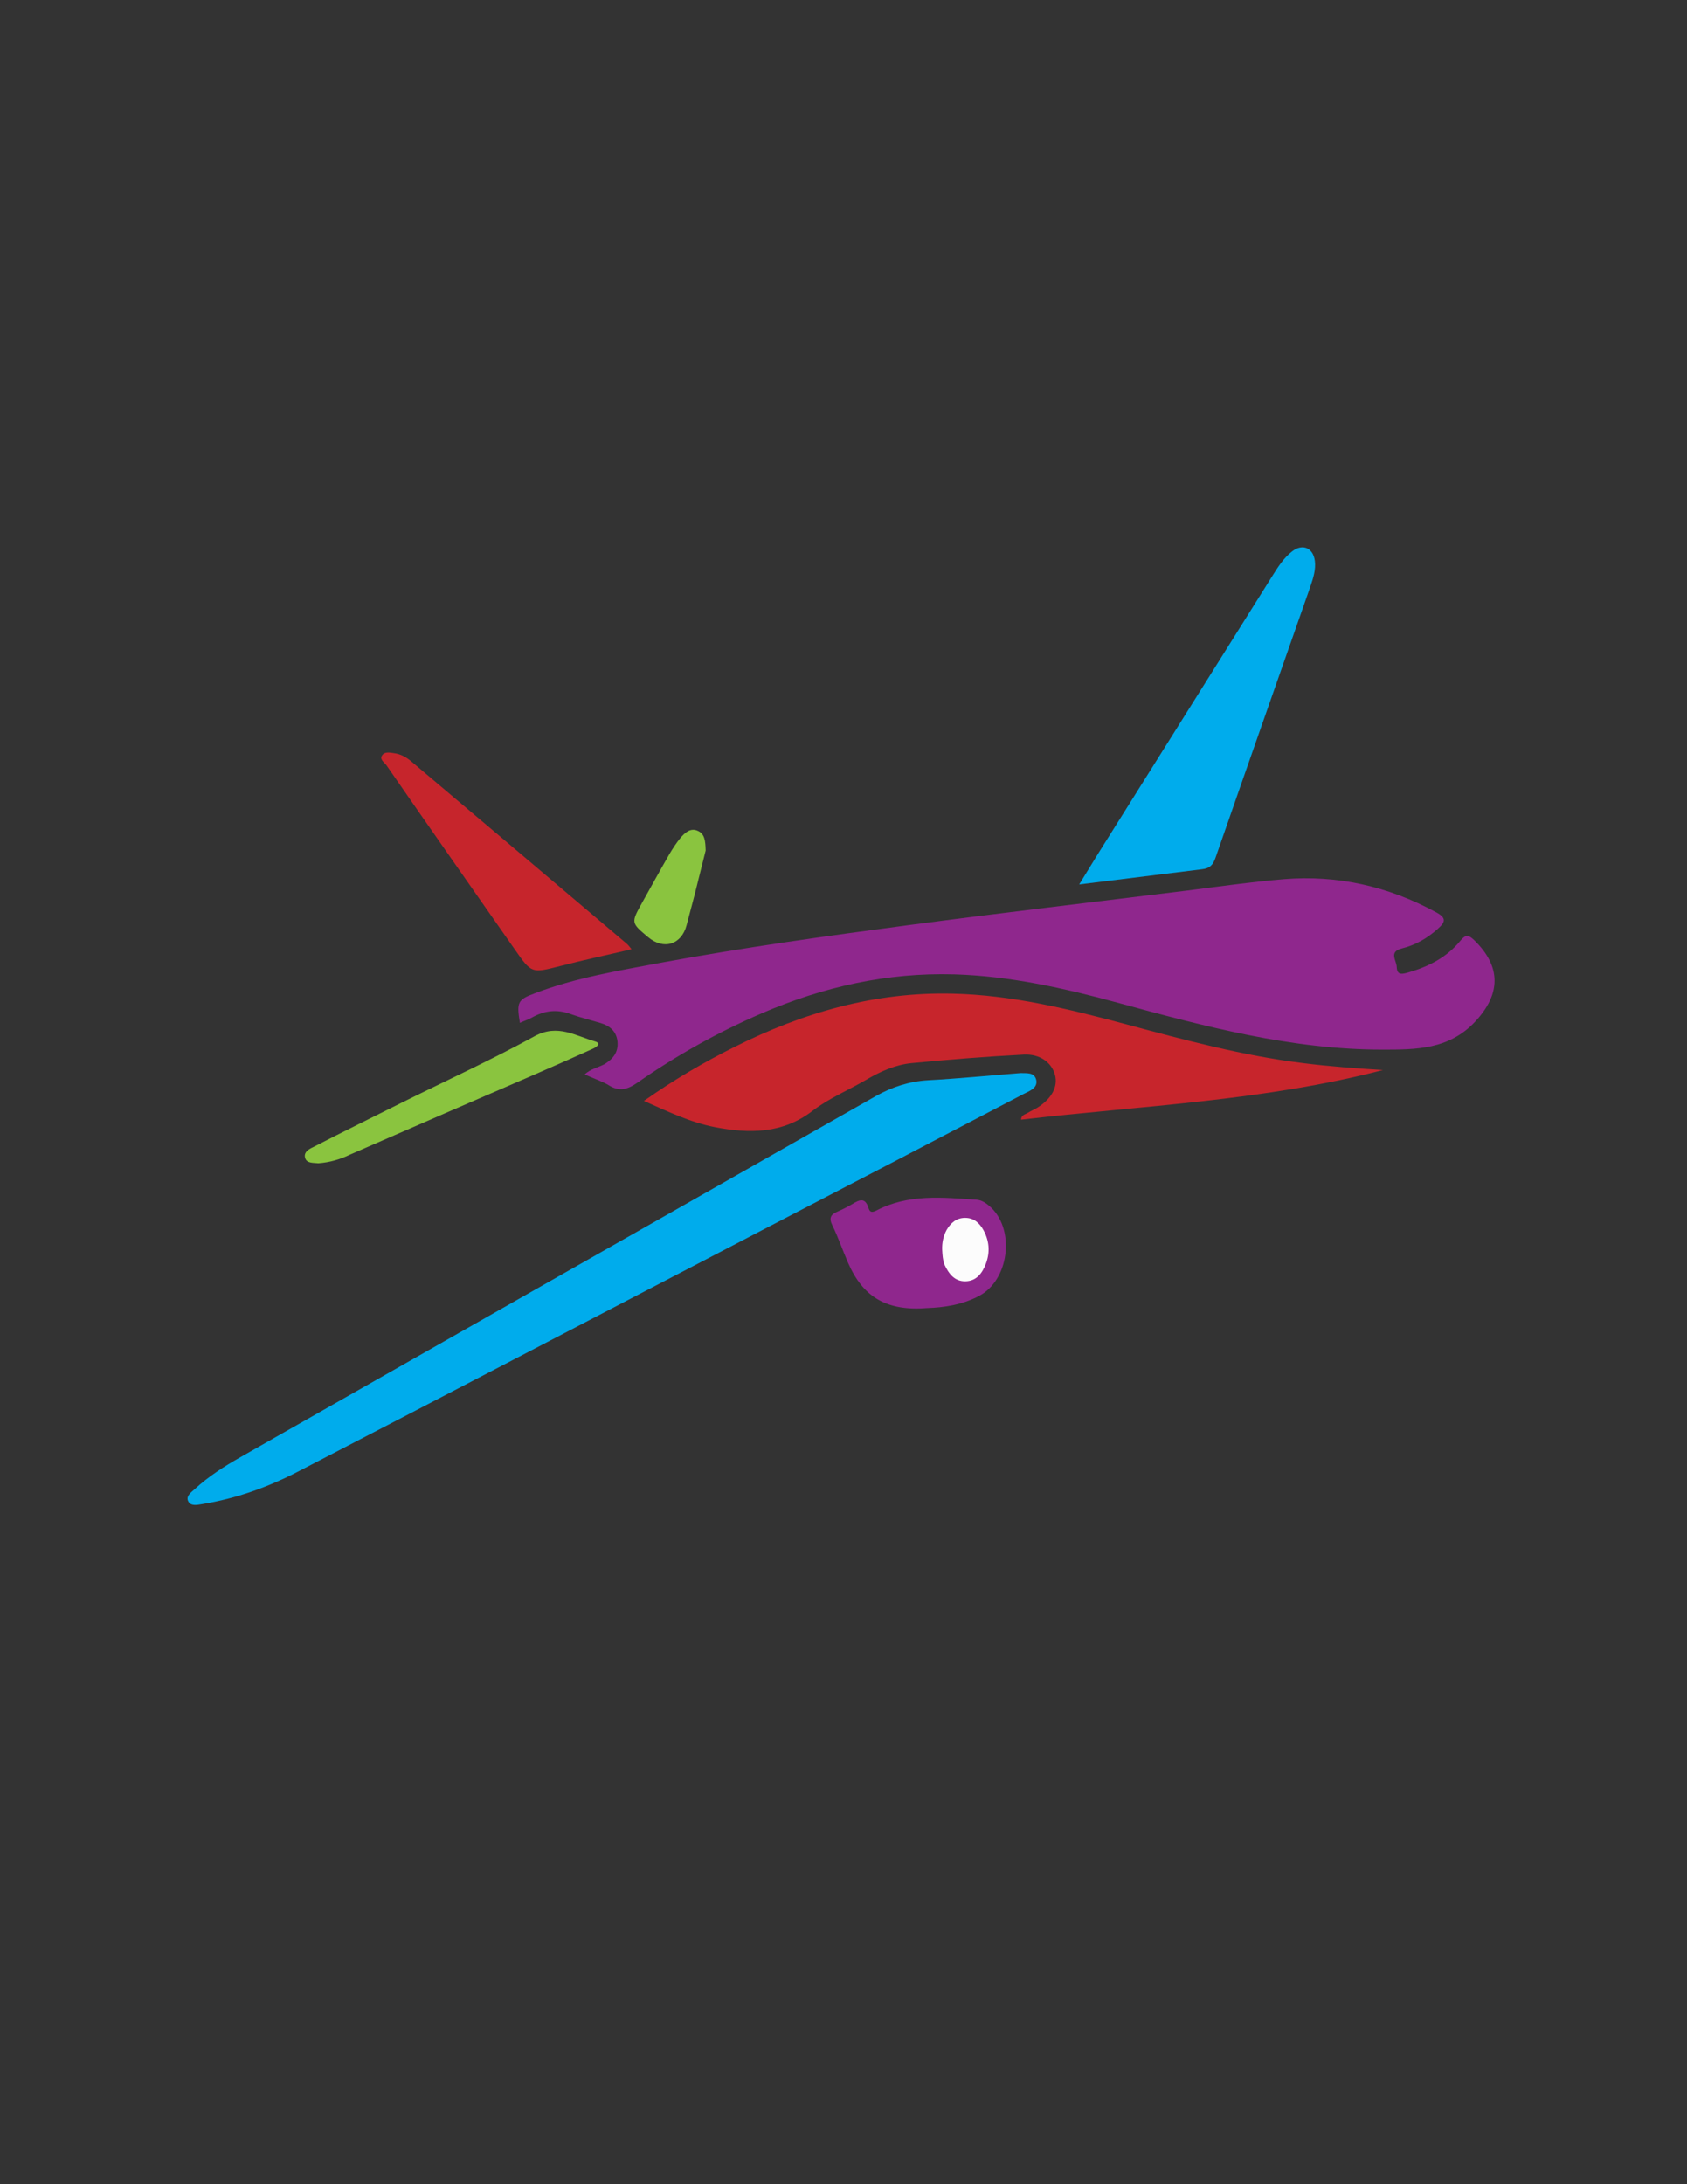 <?xml version="1.0" encoding="utf-8"?>
<!-- Generator: Adobe Illustrator 19.0.0, SVG Export Plug-In . SVG Version: 6.00 Build 0)  -->
<svg version="1.1" id="Calque_1" xmlns="http://www.w3.org/2000/svg" xmlns:xlink="http://www.w3.org/1999/xlink" x="0px" y="0px"
	 viewBox="0 0 612 792" style="enable-background:new 0 0 612 792;" xml:space="preserve">
<rect x="0" y="0" width="612" height="792" fill="#333333" stroke="none"/>
<style type="text/css">
	.st0{fill:#8F278D;}
	.st1{fill:#00ACEC;}
	.st2{fill:#C7252C;}
	.st3{fill:#C6252C;}
	.st4{fill:#8AC43F;}
	.st5{fill:#FCFCFC;}
</style>
<g>
	<path class="st0" d="M212.1,389.6c2.2-2.1,5-2.5,7.3-3.8c3.1-1.9,5-4.4,4.6-8.2c-0.4-3.6-2.7-5.6-6-6.6c-3.6-1.1-7.4-2-11-3.3
		c-4.9-1.8-9.4-1.3-13.9,1.2c-1.4,0.8-3,1.3-4.5,2c-1.2-7.5-0.9-8.4,5.6-10.8c14.7-5.6,30.1-8.1,45.5-11
		c29.9-5.5,60.1-9.7,90.3-13.7c33.3-4.4,66.7-8.3,100-12.4c11.9-1.5,23.8-3.2,35.7-4.2c19.6-1.6,38,2.6,55.3,12
		c3.9,2.1,3.3,3.6,0.6,6c-3.8,3.4-8.1,5.9-13,7.1c-4.9,1.2-2,4.3-1.9,6.7c0.1,3.2,2.1,2.6,4.2,2c7.4-2.1,14-5.5,18.9-11.5
		c1.9-2.3,2.9-2.2,5-0.2c9.9,9.6,9.7,19.6,0.3,29.6c-9.5,10.1-21.4,10.1-33.6,10.1c-33,0-64.5-8.4-96-17
		c-19.5-5.3-39.1-9.7-59.3-10.3c-24.3-0.7-47.5,4.5-69.8,14.1c-16,6.9-31,15.3-45.2,25.2c-3.7,2.6-6.8,3.3-10.7,0.7
		C217.9,391.9,215,390.9,212.1,389.6z"/>
	<path class="st1" d="M370.2,389.1c2.1,0.1,5-0.4,5.7,2.4c0.7,3.1-2.5,4.1-4.6,5.2c-30.6,16-61.3,32-92,47.9
		c-56.9,29.6-113.8,59.3-170.8,88.8c-11.1,5.8-22.8,10-35.2,12c-1.8,0.3-4.1,0.8-5-1c-1-1.9,1.1-3.3,2.4-4.5
		c4.9-4.5,10.5-8.1,16.3-11.4c76.9-43.7,153.8-87.4,230.8-131.1c5.9-3.3,12.1-5.3,18.9-5.7C347.7,391.1,358.8,390,370.2,389.1z"/>
	<path class="st2" d="M501.7,388c-43.1,11.2-87.4,12.9-131.3,18c0.1-1.8,1.6-1.9,2.5-2.5c1.1-0.7,2.4-1.2,3.5-1.9
		c5.1-3.2,7.5-7.6,6.3-11.9c-1.2-4.4-5.4-7.6-11.3-7.3c-13.6,0.7-27.2,1.8-40.8,3.1c-5.8,0.6-11.2,3-16.3,6
		c-6.5,3.8-13.5,6.7-19.4,11.2c-11,8.5-23.1,8.4-35.6,6c-8.8-1.7-16.9-5.6-25.7-9.5c10.9-7.7,21.7-14,32.9-19.6
		c24.9-12.5,51.1-20,79.2-19.3c21.5,0.5,42.2,5.6,62.8,11.1c21.2,5.7,42.4,11.4,64.3,14.1C482.4,386.7,492,387.4,501.7,388z"/>
	<path class="st1" d="M391.5,320.7c2.7-4.4,5-8.1,7.2-11.7c21-33.4,41.9-66.8,62.9-100.2c2-3.2,4.1-6.5,7.2-8.9
		c3.8-2.9,7.6-1.2,8.2,3.5c0.4,3.2-0.6,6.2-1.6,9.2c-11.5,32.8-23,65.5-34.4,98.3c-0.9,2.6-2,4-5,4.3
		C421.4,317,407,318.8,391.5,320.7z"/>
	<path class="st3" d="M229.1,344.2c-8.9,2.1-17.4,3.9-25.9,6.1c-10.3,2.6-10.3,2.8-16.5-6.1c-15.5-22.2-31.1-44.4-46.5-66.7
		c-0.8-1.1-2.7-2.2-1.5-3.7c0.9-1.3,2.8-0.9,4.2-0.7c2.4,0.3,4.4,1.4,6.2,2.9c26.2,22.1,52.3,44.2,78.5,66.4
		C228,342.8,228.4,343.3,229.1,344.2z"/>
	<path class="st0" d="M336.5,474.3c-14.7,1.2-23.3-3.8-28.8-16.3c-2-4.6-3.6-9.3-5.8-13.8c-1.3-2.7-0.4-3.9,2-4.9
		c1.8-0.8,3.6-1.7,5.3-2.7c2.6-1.6,4.7-2.5,5.9,1.5c0.5,1.6,1.3,1.6,2.9,0.8c11.5-6,23.8-4.7,36.1-3.9c2.2,0.1,4,1.5,5.6,3
		c8.6,8.5,6.2,26.3-4.5,31.9C349,473.2,342.3,474.1,336.5,474.3z"/>
	<path class="st4" d="M115.5,421.8c-1.8-0.2-4.2,0.1-4.8-1.9c-0.7-2.3,1.7-3.4,3.4-4.2c10.5-5.4,21.1-10.6,31.7-15.9
		c16.1-8,32.5-15.5,48.2-24.1c8.3-4.5,14.8-0.1,21.8,1.9c2.8,0.8,0.2,2.3-1,2.8c-6.4,2.9-12.8,5.7-19.2,8.5
		c-22.9,9.9-45.8,19.8-68.7,29.8C123.4,420.4,119.6,421.5,115.5,421.8z"/>
	<path class="st4" d="M256,308.4c-1.2,4.9-2.7,10.7-4.1,16.4c-0.9,3.5-1.9,7.1-2.8,10.6c-1.8,7.1-8.3,9.2-14,4.4
		c-6.2-5.2-6.2-5.2-2.2-12.4c3.3-5.9,6.6-11.9,10-17.8c1.2-2,2.5-4,3.9-5.7c1.6-1.9,3.7-3.9,6.4-2.6
		C255.7,302.4,255.9,305,256,308.4z"/>
	<path class="st5" d="M341.8,453.2c-0.1-2.5,0.4-5,1.6-7.2c1.5-2.6,3.6-4.4,6.7-4.4c3.2,0,5.2,1.8,6.7,4.5c2.1,3.9,2.4,7.9,0.9,12
		c-1.3,3.5-3.4,6.4-7.4,6.5c-4,0.1-6.1-2.7-7.7-6.1C342,456.8,341.9,455,341.8,453.2z"/>
</g>
</svg>
